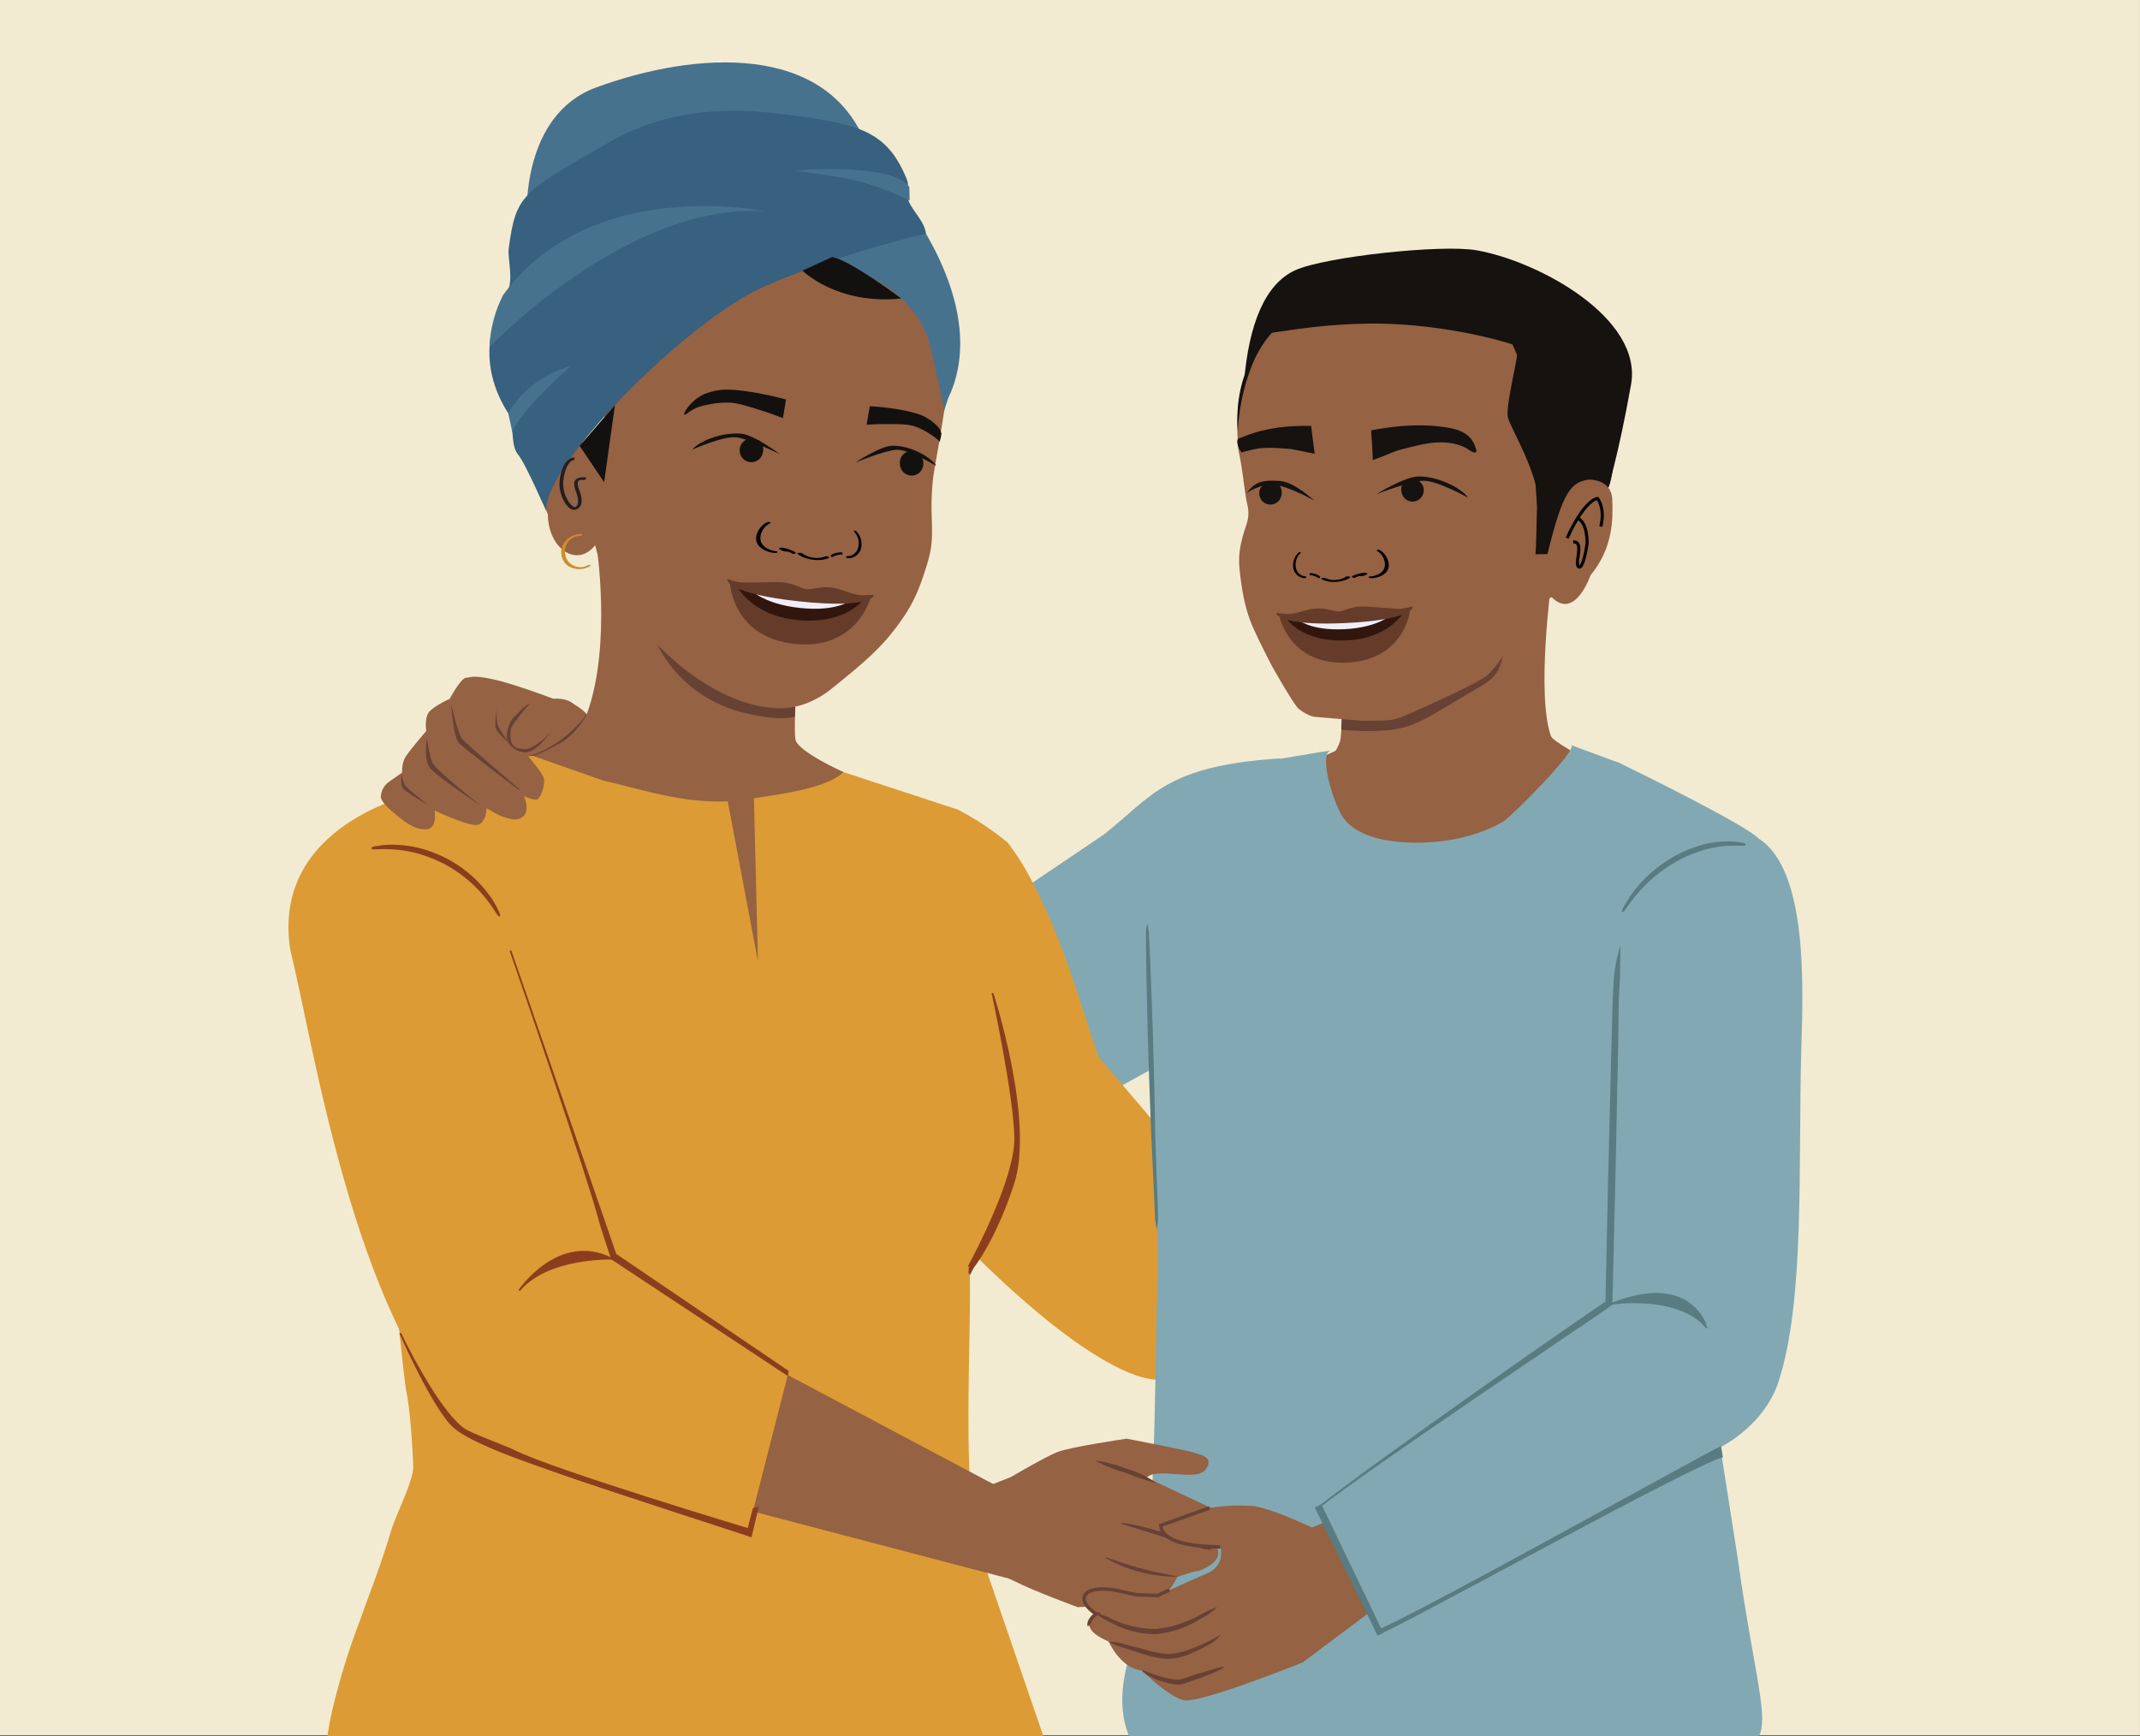 <svg xmlns="http://www.w3.org/2000/svg" viewBox="0 0 1221.96 991.43"><rect x="0" y="0" width="1221.96" height="991.43" fill="#333333" stroke="none"/><defs><style>.cls-1{fill:#f2ebd1;}.cls-2{fill:#82a8b3;}.cls-3{fill:#526e75;}.cls-4{fill:#956243;}.cls-5{fill:#684135;}.cls-6{fill:#dc9b34;}.cls-7{fill:#151210;}.cls-8{fill:#010101;}.cls-23,.cls-9{fill:none;}.cls-9{stroke:#010101;stroke-width:1.76px;}.cls-12,.cls-18,.cls-23,.cls-9{stroke-miterlimit:10;}.cls-10{fill:#513835;}.cls-11{fill:#745245;}.cls-12{fill:#8c3d1e;stroke:#8c3d1e;}.cls-13{fill:#47728e;}.cls-14{fill:#38607f;}.cls-15{fill:#ce8d2a;}.cls-16{fill:#13110f;}.cls-17{fill:#231f20;}.cls-18{fill:#587c81;stroke:#587c81;}.cls-19{fill:#8e6528;}.cls-20{fill:#653c29;}.cls-21{fill:#31160e;}.cls-22{fill:#f1eef7;}.cls-23{stroke:#684136;stroke-width:2px;}</style></defs><g id="Layer_1" data-name="Layer 1"><polyline class="cls-1" points="1221.94 990.91 1221.94 -0.52 -0.01 -0.52 -0.01 990.91"/></g><g id="Layer_2" data-name="Layer 2"><path class="cls-2" d="M730.62,433.08c-65.35,4.21-72.85,21.79-100.2,43.36l-62.23,42c0,.38-61,30.16-61.31,30.4-42.33,28.78,2,21.85-11.73,51.89-9.19,20.17-6.55,31.77-21.21,49.1,49.26,32.73,132.36-10,158.68-25.64L689,593.29c17.9-19.2,58.21-47.26,74.66-67.74,35-43.48-43.19-36-11.4-81.84Z"/><path class="cls-2" d="M541.59,536.64l-138-58.23S408.55,528,376.68,549c0,0,140.44,138.75,234.45,84Z"/><path class="cls-3" d="M541.59,536.83s11.24,14.95-.11,37.12C541.48,574,559.64,548.64,541.59,536.83Z"/><path class="cls-4" d="M819.73,658.63,679.2,678s-6.12,70,4.42,77.34S836.86,704.1,836.86,704.1Z"/><path class="cls-4" d="M679.71,720.2s26.63-24.56,42.92-28.52c4.58-1.11,40.69-25.6,40.69-25.6s9.6,6.69-3,19-18,17.09-18,17.09l-1.84,4.94,28,9.71s33.62,5.77,41.57,7.9,25.24,5.89,25.81,16.48c0,0,13,1.87,12.74,8.11a9.36,9.36,0,0,1-3.3,8.06l-6.34.68s3.17,2,.09,7.6-59.23,2.1-59.23,2.1l-3.08,1.81s37.09,8.43,37.5,11.95,1.27,6.4-4.85,7.32-85.08-4.61-120.91-17.53c-11.32-4.08-14.27-3.85-14.27-3.85l-3.73-47.41Z"/><path class="cls-5" d="M745,710.45s-1.82,28.39-26.7,43.75C718.3,754.2,756.2,735.51,745,710.45Z"/><path class="cls-6" d="M717.08,647.18l-36.47,18.9-63.23-74.3L543.07,702.64s61.83,67.09,105.35,82.6c32.81,11.7,64.47-15.93,98.52-25.61C743.24,734.45,728.68,680.9,717.08,647.18Z"/><path class="cls-4" d="M885.85,332.29s-8.69,64.25-.26,88c2,5.75,63.3,35.09,63.3,35.09l-112.6,43.92-96.86-33s23.63-35.85,25.67-42.75,1.22-54.79,1.22-54.79"/><path class="cls-5" d="M738.86,371.11c4.23,6.6,8.09,13.44,12.6,19.85a.86.86,0,0,0,1.38.47c3.16,4.32,9.38,6.7,12.16,11.29,2.4,4,.73,9.18.89,13.91,3.37.59,8.09.44,12.35.8,28.87.09,29.5-3.55,68.38-26.24C859,384,856.72,374.7,859.1,373,819.56,371.16,780.24,371.94,738.86,371.11Z"/><path class="cls-7" d="M917.9,279.37s5.92-17.62,13.45-59.85c6.74-37.8-52.38-70.3-88.28-76.62-19.74-3.48-86.13,3.62-103.39,11.37s-26.66,30.78-29.31,64c0,0,11.09-32.81,32.14-31.64,17.17,1,72.71-6.56,87.1-.1s46.12,20.07,46.54,72.24c.11,14.22,25.62-.29,32.39,8.41S917.9,279.37,917.9,279.37Z"/><path class="cls-4" d="M888.12,339.77l6.64-51.13,3.55-57.29-21.69-43.88L836.17,167l-46.35.66s-37.26,8.53-49,11.43S720.54,196.1,712.32,212s-5.27,42.48-5.27,42.48c-.34.91.6,5,.77,5.82,2.13,10.72,2.69,20.06,4.46,28.06a19.64,19.64,0,0,1-.44,10.82c-4.72,13.83-4.75,19.79-3.77,28.32,1.34,11.64,3.31,21.56,7.43,30.77,4.37,9.77,9.9,20.33,11,22.4,0,0,12.38,21.93,15.11,24.11s6.82,4.23,8.76,4.47,27.4,2.3,27.4,2.3l11.85-.1A30.43,30.43,0,0,0,801.36,409c10-4.28,38.69-17.12,46.56-22.46,10.59-7.18,23.55-37.53,23.55-37.53"/><path class="cls-7" d="M877.67,290.12c-.28,4.43-.39,22-.94,26.34l22.92-.18c7.08-15.1,15.58-32.88,18.25-36.91,4.17-6.31,5.17-37.16,5.55-48.76l.09-2.51c.39-11.13-10-28.94-27.94-47.63-19.67-20.58-54.87-32.55-89.67-30.49-3.3.19-6.61.51-9.8,1-30.25,4.11-55.5,18.89-75.06,43.93-14.11,18.06-15.27,38.86-14.26,51.56,1.13-25,10.13-42.57,10.51-43.3,8.52-16.94,19.17-21.7,26.6-22.71a24.85,24.85,0,0,1,12.28,1.31c7.33,1.73,18.09.84,25.85-.21,5.78-.78,10.37-1.73,11.62-2,3.93-2.66,9.78-4.58,17-5.56,16.68-2.26,40.77.95,45.67,8.34,5.42,8.18,17.52,37.28,17.53,44"/><path class="cls-4" d="M885.93,340.89c13.36,13.74,22.31-12.48,22.31-12.48,12.9-15.57,12.85-32.12,12.36-43.45s-13-11.12-13-11.12c-10.57,1.18-15.29,6.87-24,42.57"/><path class="cls-7" d="M720.85,190.72c7.74-12.37,22.77-27.88,31.33-39.71,4.07-.38,24.19-.79,28.41-.95,43.07-1.66,100.83,23.23,106.34,38.91,3.44,9.78,1,63-.88,67.82-5.17,13.27-7.25,30.66-7.25,30.66-1.73-20-15.95-42.24-17.73-49.09s7.43-39.3,5.22-40.67-41.49-13.5-85.42-12.91a328.48,328.48,0,0,0-37.46,2.8C743.49,187.45,720.76,190.86,720.85,190.72Z"/><path class="cls-7" d="M803.32,273.82c2.62-1.39,5.71-.23,7.44,1.28a6.62,6.62,0,0,1,2,3.1,6.84,6.84,0,0,1-1.57,6.25,6.38,6.38,0,0,1-7.3,1.34c-3.23-1.48-4.31-5.34-3.53-8.16a6.3,6.3,0,0,1,2.93-3.81"/><path class="cls-7" d="M728.66,275.48c-2.64-1.34-5.71-.14-7.42,1.4a6.56,6.56,0,0,0-2,3.13,6.85,6.85,0,0,0,1.67,6.22,6.36,6.36,0,0,0,7.32,1.22c3.21-1.52,4.22-5.4,3.4-8.21a6.25,6.25,0,0,0-3-3.76"/><path class="cls-7" d="M750.4,285.78s-11.24-10.5-19.4-11.15c-11.92-.94-15,1.63-19.13,6.85,0,0,7.75-5.48,16.13-4.6C736,277.72,750.4,285.78,750.4,285.78Z"/><path class="cls-7" d="M786.07,282.08s15.95-9.86,23.74-10c11.36-.19,24.83,6.63,28.44,12.1,0,0-17.75-10-25.75-9.67C804.85,274.86,786.07,282.08,786.07,282.08Z"/><path class="cls-7" d="M782.94,245.75q.25,4,.53,8.1c.13,2.06.29,6.77.43,8.82,6.47-2.14,12.24-5.11,16.45-6.11,8.34-2,16.84-4.62,25.45-3.83a28.91,28.91,0,0,1,11.31,3.06c1.11.59,4.19,3.25,5.75,2.42.64-.34-.64-3.59-.78-3.93-2.62-6.55-8.55-9-15.69-10.14-14.55-2.36-29-1.12-43.45,1.61"/><path class="cls-7" d="M707,250.54l4.32-1.68c12-4.74,24.52-5.91,37.35-5.63.33,2.68.65,5.36,1,8.06.25,2.05.81,5.73,1,7.77-5.9-1-11-2.48-14.82-2.77-7.46-.58-15.33-1.28-22.54.92-.57.17-5.85,1.26-4.19,1.37C706.32,255.16,706,251.26,707,250.54Z"/><path class="cls-8" d="M756.89,330.12c3.34,1.75,8.4,1.3,11.73-.85.74-.47,3.22,0,2.18.63-4.4,2.83-11.67,3.16-16,.89-.43-.23-.36-.56.18-.74a2.74,2.74,0,0,1,1.88.07"/><path class="cls-8" d="M772.24,328.91a20.53,20.53,0,0,1,7.22-1.9,1.64,1.64,0,0,1,1.11.35c.21.19.25.45,0,.61a7.75,7.75,0,0,1-4,1,1.51,1.51,0,0,1-1.23-.48c-.23-.35.18-.57.51-.57a6.21,6.21,0,0,0,3.2-.79l1.1,1a18,18,0,0,0-6.45,1.73,1.56,1.56,0,0,1-1.33-.14c-.26-.16-.55-.54-.15-.74"/><path class="cls-8" d="M782.16,329.15c2.92-.1,6.35-1.43,7.77-3.69,2.14-3.41.08-8.75-3.59-10.89-.4-.23-.19-.54.21-.63a2.33,2.33,0,0,1,1.56.32c3.2,1.87,5.29,6.24,4.84,9.43-.42,3-3.2,5.09-6.69,6a15.94,15.94,0,0,1-3.24.48c-.44,0-1.24-.11-1.46-.47s.18-.51.6-.53"/><path class="cls-8" d="M751.53,328.65a.4.4,0,0,0-.38-.57,3.35,3.35,0,0,1-2.27-.74l-.77,1A10,10,0,0,1,752.7,330a.81.81,0,0,0,.94-.15c.19-.17.39-.54.1-.74"/><path class="cls-8" d="M753.74,329.06a11.16,11.16,0,0,0-5.14-1.8.93.93,0,0,0-.78.36.44.44,0,0,0,0,.61"/><path class="cls-8" d="M745.46,329.1a6,6,0,0,1-5.1-3.59,8.92,8.92,0,0,1,2.2-9.62.36.36,0,0,0-.15-.63,1.11,1.11,0,0,0-1,.34,10,10,0,0,0-3,8.18,6.86,6.86,0,0,0,4.43,5.89,6.74,6.74,0,0,0,2.11.44,1,1,0,0,0,.94-.49c.14-.36-.12-.51-.39-.52"/><path class="cls-9" d="M894.83,307.23c10.46-22.66,17.39-22.6,17.39-22.6s4.5,5.46,1.86,16"/><path class="cls-9" d="M898.34,309.42c6.22-.42,1.1,11,2.73,13.81s4.13-4.4,5.17-13.12c0,0,.37-11.82-5.44-14.16"/><path class="cls-4" d="M785.21,418.14l115.62,22.09,28.23,33.91s-34.72,18.72-38,19.25-86.51-.2-86.51-.2-88.18-44.39-87.16-44S785.21,418.14,785.21,418.14Z"/><g id="freepik--Character--inject-2"><path class="cls-2" d="M650.25,518,702,447.16s-7-9.31,19.41-12.57c15.71-1.94,29.4-5,38.72-6-6.53.77-1,23.32,5.2,35.54,5.36,10.5,18.42,14.76,30.13,16.22,20.38,2.54,45.12-.69,63-11.3,4.29-2.55,43.57-41.79,38.56-43.64l27.49,10.19s59.4,55.12,70.39,61.63-20,281.68-20,281.68l17.43,111.38c13.86,100,28.79,108.94-16.9,108.94,0,0-219.65-1.52-249.49-1.52H647.52c-2-5.67-13.2-20.69-1.29-56.3,14.28-42.69,12.94-155.06,14.53-203.2C663,669.19,650.25,518,650.25,518Z"/></g><path class="cls-10" d="M935.77,632.56l-.27,0c-.06.36-.22.72.07,1Z"/><path class="cls-11" d="M853.42,617.51l.37,0-.35-.21A.2.2,0,0,0,853.42,617.51Z"/><path class="cls-11" d="M906.3,627.16l-.34-.26-.12.18Z"/><path class="cls-11" d="M854.55,617.64l.5.08A.33.33,0,0,0,854.55,617.64Z"/><path class="cls-11" d="M934.61,632.39a.27.27,0,0,0-.42-.09Z"/><path class="cls-6" d="M598.49,999.28,559.84,886.65c-11.28-27.09-4.9-130-6.13-159.38h0l2.14-6.2c.91-1.92,8.81-4.11,11.79-4.1,13.65,0,11.27-7,19.15-16.42,7.68-9.15,14.84-18.67,22.84-27.58,9.18-10.21,19.58-19.54,31.61-25.79-2.5-8-4.78-16.16-6.86-24.2-12.6-32.13-21.63-69.12-35.87-100.58-6.23-13.75-13.36-28.86-23.26-41.42A164.77,164.77,0,0,0,547,462.3l-72.19-23.67-35-9.05L351.8,413.17l-59.12,16.16s-59.56,24.33-75.18,37.29c-18.05,14.92,9.62,293.83,14.38,327.41,2.32,10.16,3.75,33,4.08,43.44.24,7.74-10.2,28.34-12.38,35.68-2.33,7.86-3.26,10.66-5.9,18.44-3.79,11.18-8.13,22.19-12,33.33A398.17,398.17,0,0,0,189,979.84c-1.36,7.52-3.75,17.57-.43,18.37"/><path class="cls-12" d="M566.71,567.08s12.6,57.94,13,82.63c.37,23.11-23.29,67.49-26.3,73,.83.18-.36,4,.31,4.53l1.95-3.75s12.25-15,22.88-47.43C590.46,639.69,566.71,567.08,566.71,567.08Z"/><path class="cls-4" d="M340.46,310.27S349.64,368.21,335,408c-2,5.55-37.55,21.21-37.55,21.21l47.7,16.7c22.7,4.91,50.92,15.6,82.66,10.33,13.87-2.31,43.83-5.45,53.79-15.38h0s-25.82-11.62-27.35-18.41,2.07-64.85,2.07-64.85"/><path class="cls-5" d="M454.08,403.51s-13.16-7.13-21.44-9.37-22.41-1.62-60.77-34.27c0,0,11.56,40.47,60.21,48.7,0,0,13.62,2.83,21.85.75Z"/><path class="cls-4" d="M493.48,154.75l.53.41a5.05,5.05,0,0,1-.49-.87ZM514,160.5c.28.31.6.61.92.91l0-.38S514,160.05,514,160.5ZM367,358.88c18,21.32,46.83,44.56,77.65,45.56,11.05.36,22.1-4.61,30.2-11.19,12.31-10,25.28-20.16,34.75-32.28,9.09-11.63,13.25-19,17.91-32.94,4.81-14.44,5-18.32,4.51-33.13a146.5,146.5,0,0,1,.91-22.86c1.08-7.24,6.42-35.69,8.26-52.48s-13.43-44.23-13.43-44.23c-.63-4.63-2.85-8-5-11.84l-2-.16a2,2,0,0,1,.85,1.9,15.72,15.72,0,0,1-6.68-3.82v.08c-3.09,1.13-5.95-.48-8.25-3,0,.46.39,1.41.88,1.45a10,10,0,0,1-7.71-3.37c0,.46.39,1.41.35,1.86a18.18,18.18,0,0,1-6.15-3.32c.4.64,11.73-.21,11.7.1-3,.22.32,1.48-2-1l-2.32-1.89c-2.52.26-2.54,1.76-4.38-.21.46.49-1-5.12-1-4.67-3-.24-2.15-.37-4.52-1.93,0,.45-8.34,2.31-8.38,2.76-2.47-.19-2,2.13-3.84.15.46.5,1.94-1.76,2.4-1.27-3,.22-4.28,2-6.57-.43.45.5-9.41-5.77-9.41-5.77-3,.21-2.58,1.19-4.91-.82.92,1-13.66-1.95-13.23-1-2.48-.2,4,9.45,2.13,7.93,0,.46-5.59-1.82-5.59-1.82-2.52.26,1,2.83-.82.85,0,.46.36,1.86.85,1.9-3.08,1.13-6.48-.06-9.31-2.12.92,1,1.35,1.95,1.81,2.44-2.48-.2-4.5.1-6.83-1.92,0,.45.84,1.9,1.34,1.94a9.87,9.87,0,0,1-7.86-1.54c0,.45.89,1.44,1.34,1.93a7.05,7.05,0,0,1-5.87-1.38l1.34,1.94c-2-.16-3.54.63-6.44-.51,0,.45.92,1,.88,1.44a18.54,18.54,0,0,1-4.92-.85c0,.45,1.38,1.48.88,1.44-2-.16-3.54.63-5.94-.47.45.49.88,1.44,1.34,1.93-2-.15-4,.14-5.91-.92a3.35,3.35,0,0,0,.84,1.9c-2-.16-3.54.63-5.94-.48,0,.45.88,1.44,1.34,1.94-2-.16-4,.14-6-.48,0,.46.92,1,1.38,1.49-2-.16-4,.14-6.41-1-.07.91.39,1.4.35,1.85-1.48-.11-2.44-.65-3.92-.76l-2.56.71c-7.66,8.54-9.59,39.06-9.59,39.06-16.34,11.05-24.29,35.59-24.48,44.27s-4.16,27.14-4.16,27.14c-2.23-3.38-7.13-10.64-8.33-14.4-1.23-3.3.09-7.32-1.15-10.62-3.88-7.63-14-6.15-19.78-2l-1,1.43c-8.4,9.68-2.65,42.3,2.23,52.23.13,19.46,16.37,30.94,27,17.72l2.1,7.75"/><path class="cls-13" d="M529.9,193.13c-9.91-27.45-39.55-44.59-101.6-57.21s-112.85,6.4-112.85,6.4C351.73,54.89,442.54,65.08,462.83,66.7S573.67,160,541.42,227.42l-2.24,6.89S531.7,198.12,529.9,193.13Z"/><path class="cls-13" d="M300.84,122.4s-3-56.83,39.51-72.44c56.84-20.85,132.53-26,154.75,33.87Z"/><path class="cls-14" d="M295.62,259.27c-4.18-4.94-1.93-17.85-5.41-23.3-18.26-28.54-9.66-54.38-.62-69.42,3.93-6.55.11-18.88.91-24.84,4.19-31.19,7.86-31.87,57-60.32,40-23.16,81-18.71,104.69-15.55,37.94,5.06,54.54,8.78,65.72,36.86,1.46,3.66-.64,6.36.47,10.72,1.58,6.16,9.41,12.32,10.37,20,0,0-48.92,11-92.65,30.34S310.92,264.93,311.87,291.46C311.9,292.29,300.24,264.73,295.62,259.27Z"/><path class="cls-13" d="M279.53,198.2s79-83,157.62-77.49c0,0-99.58-21.14-150,47.94l-1.29,2.81a69.23,69.23,0,0,0-6.09,23.5Z"/><path class="cls-13" d="M519.39,114.52l-5.17-2.41a137.57,137.57,0,0,0-37.92-11.4l-22-3.28s54.14-5.1,64.95,9.36Z"/><path class="cls-15" d="M331.81,304.91c-5.24.17-10.35,3.47-11.23,8.91a9.84,9.84,0,0,0,1.54,7,8.42,8.42,0,0,0,4.13,3.26,11.94,11.94,0,0,0,10.54-.75c.31-.18.59-.48.21-.73s-1.14,0-1.47.22a8.87,8.87,0,0,1-11-2.17,9.36,9.36,0,0,1,.21-11.65,8.31,8.31,0,0,1,6.25-3c.4,0,1.17-.14,1.38-.55s-.18-.54-.54-.53Z"/><path class="cls-16" d="M351.13,231.34l-6.16,44-14-20.77S345.33,237.93,351.13,231.34Z"/><path class="cls-17" d="M334.14,272.56c-3.18-.23-6.73.58-6.25,4.44.41,3.24,2.44,6.27,2.17,9.6-.07,1-.64,2.93-1.83,2.92-.69,0-1.49-.76-2-1.19a12.21,12.21,0,0,1-2-2.66,18.67,18.67,0,0,1-2.5-11.83,26.09,26.09,0,0,1,1.48-6.11c.77-2,2-4.26,4.1-5,1.24-.43.89-1.86-.38-1.42-4.26,1.47-6,6-6.86,10.07a20.44,20.44,0,0,0,.54,11.51c1.05,3,4.39,9.81,8.72,7.88,3.68-1.64,3-6.2,2-9.27-.54-1.76-1.41-3.64-1.45-5.5-.05-2.09,1.78-2.05,3.46-1.93,1,.07,2.14-1.41.73-1.51Z"/><path class="cls-13" d="M325.83,209.06s-30.2,26.62-33.25,37.87l-2.37-11S300.24,216,325.83,209.06Z"/><path class="cls-8" d="M470.91,317.8c-3.8,1.61-9.34.72-12.84-1.84-.77-.57-3.53-.3-2.44.5,4.62,3.38,12.59,4.3,17.5,2.22.49-.21.43-.57-.14-.81a3.17,3.17,0,0,0-2.08-.07"/><path class="cls-8" d="M454.12,315.29a23.19,23.19,0,0,0-7.8-2.61,1.83,1.83,0,0,0-1.25.29c-.24.19-.32.46,0,.66a8.77,8.77,0,0,0,4.29,1.34,1.69,1.69,0,0,0,1.39-.41c.27-.35-.16-.63-.52-.65a7,7,0,0,1-3.46-1.1l-1.28.94a20.56,20.56,0,0,1,7,2.36,1.72,1.72,0,0,0,1.47,0c.31-.15.65-.53.23-.78"/><path class="cls-8" d="M443.18,314.76c-3.2-.33-6.87-2-8.26-4.56-2.1-3.82.58-9.4,4.78-11.4.46-.22.25-.56-.18-.69a2.68,2.68,0,0,0-1.75.21c-3.65,1.75-6.3,6.29-6,9.74.23,3.23,3.13,5.7,6.9,6.93a17.49,17.49,0,0,0,3.53.77c.49.05,1.37,0,1.64-.38s-.16-.57-.62-.62"/><path class="cls-8" d="M476.93,316.65a.42.42,0,0,1,.45-.57,3.77,3.77,0,0,0,2.56-.62l.77,1.11a11.18,11.18,0,0,0-5.18,1.38.91.91,0,0,1-1-.24c-.2-.19-.39-.61-.06-.79"/><path class="cls-8" d="M474.46,316.92a12.61,12.61,0,0,1,5.79-1.53,1.08,1.08,0,0,1,.83.46.44.44,0,0,1-.07.65"/><path class="cls-8" d="M483.57,317.61a6.57,6.57,0,0,0,5.89-3.43,9.41,9.41,0,0,0-1.68-10.47.38.38,0,0,1,.2-.66,1.26,1.26,0,0,1,1.09.44,10.52,10.52,0,0,1,2.71,9,7.38,7.38,0,0,1-5.32,5.94,7.63,7.63,0,0,1-2.36.31c-.32,0-.88-.21-1-.6s.18-.54.47-.53"/><path class="cls-16" d="M517.67,258.08c2.86-1.2,6.32.24,8,2a7.65,7.65,0,0,1,1.5,3.46,7.21,7.21,0,0,1-2.22,6.39,6.65,6.65,0,0,1-7.74.72c-3.24-1.83-4-6-2.94-8.84a6.61,6.61,0,0,1,3.41-3.71"/><path class="cls-16" d="M488.43,264.1s14.23-9.47,21.13-9.6c10.07-.2,21.94,6.32,25.08,11.56,0,0-15.63-9.58-22.72-9.24C505.14,257.15,488.43,264.1,488.43,264.1Z"/><path class="cls-16" d="M434.05,251.88c-2.63-1.65-7.09-1.61-9-.16a7.06,7.06,0,0,0-2.35,3.09,7.19,7.19,0,0,0,1.17,6.65,6.67,6.67,0,0,0,7.54,2c3.49-1.3,4.9-5.26,4.3-8.26-.11-.55.52-1.55-1.61-2.88"/><path class="cls-16" d="M445.29,259.31s-14.35-10.82-21.78-11.63c-10.83-1.18-24.29,4.14-28.22,9.05,0,0,17.83-8,25.44-7C428,250.76,445.29,259.31,445.29,259.31Z"/><path class="cls-16" d="M536.69,252.39a5.19,5.19,0,0,1,.06-.8c.21-.79.41-1.6.58-2.4a6.32,6.32,0,0,1,.27-1.63.25.25,0,0,0,0-.08,10,10,0,0,1-.7-2,22.33,22.33,0,0,0-1.7-2.21,28.07,28.07,0,0,0-8.66-6c-3.82-1.74-14.8-4.45-29.86-5.31l-1.05,6c-.27,1.53-.53,3.06-.78,4.58,5.34-.38,9.86-.44,13.26-.4,7.19.07,10.87.14,14.8,1.54a39.07,39.07,0,0,1,8.76,4.59,25.06,25.06,0,0,1,4.43,3.45C536.31,251.94,536.5,252.16,536.69,252.39Z"/><path class="cls-16" d="M448.83,228.16q-.49,3-1,6-.37,2.3-.78,4.59c-5.78-2.25-10.78-3.91-14.56-5.08-8-2.48-12.1-3.72-17-3.79a51.22,51.22,0,0,0-11.35,1.2,31.51,31.51,0,0,0-6.14,1.68c-4.43,1.85-6.53,4.39-7.15,4s.82-2.63,1-2.86a24.53,24.53,0,0,1,10.22-8.82,35.11,35.11,0,0,1,11.75-2.58c4.86-.27,18,1.06,35,5.6"/><path class="cls-16" d="M458.22,154.52s19.72,19.76,56.43,15.91c0,0-29.72-22.28-39.53-23.65Z"/><polyline class="cls-4" points="381.31 850.28 574.74 901.02 583.92 856.3 394.91 756.01"/><path class="cls-4" d="M703.31,883c3.56-3.21,5.43-4.77,4.73-9.88-.28-2-1.89-3.76-3.11-5.78l-50.25-23.66c6.9-6.35,28.3,2.82,33.85-4.74s-4.9-8.58-7-9.54-38.22-7.92-38.22-7.92-32.47,4.76-39.72,7.71-26.34,14.21-26.34,14.21l-14.83,5.81s-19.06,23.37-26.56,41c-.54,1.27,32.33,6.89,43.06,12.47s36.47,15,36.47,15,41.74-1.67,46.75-4.38,10.15-12.81,10.15-12.81c3.36-1.29,8.8-3.14,12.38-3.54,15.18-6,10.26-12.79,10.26-12.79l4.27-.35C699.61,884,702.93,883,703.31,883Z"/><path class="cls-5" d="M660.2,846.8a133.22,133.22,0,0,1-17.63-5.92,73.44,73.44,0,0,1-17.33-7,78.86,78.86,0,0,1,18.11,4.81A53,53,0,0,1,660.2,846.8Z"/><path class="cls-5" d="M639.87,869.73c.1-.74,12.4,1.37,26.77,6.12,7.22,2.32,13.71,4.6,18.4,6.18a36.51,36.51,0,0,1,7.57,2.83,23.44,23.44,0,0,1-8.05-1.27c-4.84-1.16-11.4-3.18-18.62-5.5C651.57,873.34,639.77,870.27,639.87,869.73Z"/><path class="cls-5" d="M630.78,889.3c.28-.61,9.1,3.14,20.46,6.2s20.89,4.33,21,4.8a82.24,82.24,0,0,1-41.43-11Z"/><polygon class="cls-4" points="430.32 448.87 432.81 548.95 413.56 446.97 430.32 448.87"/><path class="cls-18" d="M655.1,529.77a25.22,25.22,0,0,0-.22,5.28c0,3.74.06,8.58.1,14.35.18,12.16.56,28.92,1.08,47.42s1.27,35.3,1.64,47.41L660,693.76a29.94,29.94,0,0,0,.5,5.26,24.56,24.56,0,0,0,.22-5.28c0-3.75-1.62-43.76-1.65-49.57-.18-12.12-.56-28.88-1.08-47.42s-1.27-35.29-1.65-47.37c-.26-5.78-.53-10.61-.7-14.35A25.1,25.1,0,0,0,655.1,529.77Z"/><path class="cls-6" d="M238,453s-83.86,17.42-72.17,89.81c12.54,49.21,35.89,209.88,100.84,273,23,22.38,160.66,57.33,160.66,57.33L429.92,863l22.57-88.25L349.4,714.34s-29.38-90-46.93-125.58S238,453,238,453Z"/><line class="cls-19" x1="482.46" y1="654.08" x2="482.62" y2="656.29"/><path class="cls-20" d="M456.7,339.23c-15.27-1.63-39.83-6.08-39.83-6.08s1.38,30.69,36.79,34.48,43.25-25.9,43.25-25.9S472,340.87,456.7,339.23Z"/><path class="cls-21" d="M456.85,339.25c-7.26-.78-36.4-5.14-36.4-5.14s8,17.06,34.22,19.87c28.48,3,38.53-11.84,38.53-11.84Z"/><path class="cls-22" d="M457.05,340.37c-7.26-.78-29.23-4.37-29.23-4.37s7.11,8.79,28.89,11.13,29.52-4.64,29.52-4.64Z"/><path class="cls-20" d="M498.76,339.67c-.76-.27-5.13.68-8.7,0-6-1.16-9.55-3.14-13.87-3.94-7.37-1.37-12.41,1.05-15.64.71s-7.64-3.78-15.13-4c-4.4-.13-15.34.29-21.41.17-3.64-.08-7.71-1.93-8.51-1.83-1.1.15.14,8.24,40.77,12.59S499.8,340.05,498.76,339.67Z"/><path class="cls-20" d="M768,351.92c14.21-.66,37.17-3.39,37.17-3.39s-3,28.29-36,29.81S730.62,352,730.62,352,753.73,352.57,768,351.92Z"/><path class="cls-21" d="M767.81,351.92c6.76-.31,34-2.71,34-2.71s-8.32,15.33-32.76,16.46c-26.5,1.23-35-13.11-35-13.11Z"/><path class="cls-22" d="M767.56,353c6.76-.32,27.27-2.41,27.27-2.41s-7.06,7.74-27.33,8.68-27-6-27-6Z"/><path class="cls-20" d="M729,350c.71-.2,4.71.92,8.05.47,5.57-.74,9-2.37,13-2.87,6.9-.85,11.42,1.68,14.42,1.54s7.28-3.07,14.22-2.86c4.07.12,14.17,1.13,19.79,1.35,3.37.13,7.24-1.35,8-1.21,1,.2-.59,7.61-38.4,9.36S728.05,350.25,729,350Z"/><path class="cls-12" d="M285.08,522.78c-.41.22-2.73-4.44-7.47-10.34a77.4,77.4,0,0,0-23.25-19.3,84.27,84.27,0,0,0-15.49-6.22,75.2,75.2,0,0,0-13.48-2.36c-7.76-.56-12.63.21-12.69-.23s1.1-.58,3.36-.85a23.63,23.63,0,0,1,4-.5,37.46,37.46,0,0,1,5.4-.11,63,63,0,0,1,13.93,1.87A75.18,75.18,0,0,1,255.5,491,70.4,70.4,0,0,1,279,511.41a54.32,54.32,0,0,1,4.87,8.13A10.15,10.15,0,0,1,285.08,522.78Z"/><path class="cls-12" d="M450.18,783.28l-98.69-66.95-60-173.5s43.76,126.09,52,157.89l5.89,18,100.54,66.45"/><path class="cls-12" d="M228.54,761.28s20.85,43.87,36.42,54.81c3.84,2.7,24.45,10.24,28.79,12.43,21.95,11.08,133.58,44.63,133.58,44.63l3-11.65,2.28-.52-3.85,16.15s-91.54-29.77-106.06-35-51.38-17.07-63.09-27S228.54,761.28,228.54,761.28Z"/><path class="cls-4" d="M622.74,919.13c.56.5,2.27,2,3,2.13,0,0-12.39,7.72,7.3,16,0,0,6.84,15.56,19.12,16.59,0,0,14.56,14.64,23.59,16.94s68.18-21.59,68.18-21.59L781.55,921l-26-51.4-6.45,2.6s-22.35-10.72-33.44-12.23a105.2,105.2,0,0,0-26.81,1.41l-26,8.73c1.14,14.53,33,10.87,33.62,12.5a12.12,12.12,0,0,1-7,15.68c-12,5.28-25.72,11.37-27.57,12.58s-19.1-1.75-31.91-4.17C619.24,907.2,616.65,913.83,622.74,919.13Z"/><path class="cls-23" d="M690.66,861,662.8,871c.93,11.87,25.72,12,33.88,12.35"/><path class="cls-23" d="M622.14,927.28a2.13,2.13,0,0,0-.25,0c.22-3.07,4.16-5.79,4.16-5.79-.73-.13-2.75-1.89-3.31-2.39-6.09-5.3-5.38-11.93,7.64-11.78,6.2.07,13.17,2.42,19.13,3.31l11.45.41,6.78-3.12"/><path class="cls-5" d="M685,922.27a66.2,66.2,0,0,1-24.71,7.86,58.59,58.59,0,0,1-25-5.51,49.86,49.86,0,0,0-10.21-3.89,35.53,35.53,0,0,0,9.38,5.78,52,52,0,0,0,26,6.57,58.38,58.38,0,0,0,25.4-8.94,37.41,37.41,0,0,0,9.15-6.48A49.29,49.29,0,0,0,685,922.27Z"/><path class="cls-5" d="M688.6,937.92a101.64,101.64,0,0,1-10,4.1A33.42,33.42,0,0,1,666,944.33a65.89,65.89,0,0,1-12.66-2.53c-3.93-1.1-7.49-2-10.48-2.71a34.41,34.41,0,0,0-9.9-1.76,34,34,0,0,0,9.31,3.75l10.3,3.31a58.79,58.79,0,0,0,13.24,2.85,33.85,33.85,0,0,0,13.53-2.85,74.77,74.77,0,0,0,10-4.84,21,21,0,0,0,8-6.41A82.69,82.69,0,0,1,688.6,937.92Z"/><path class="cls-5" d="M691.69,953.47c-4.34,1.28-10.26,3-16.86,5.27a8.58,8.58,0,0,1-4.24.17,38.86,38.86,0,0,1-4.44-.77,68.48,68.48,0,0,1-7.31-2.09c-4.15-1.39-6.54-2.66-6.78-2.36s1.88,2.28,6,4.26a40.19,40.19,0,0,0,7.51,2.74,35.3,35.3,0,0,0,4.67,1,11,11,0,0,0,5.57-.25c13-4.31,23.51-8.62,23-9.71A33.33,33.33,0,0,0,691.69,953.47Z"/><path class="cls-2" d="M924.52,435.55c-21-7.46,22,37.09,11.74,53.47s-9.45,244.67-9.45,244.67l-171,134.2,37,67.52s105.57-76.95,180.89-105.1c18.64-7,36-22.77,42-41.73,15-47.28,11-121.48,12.85-189.46,1-33.91,4.09-102.39-24.35-120.31C996.91,471,934.13,440.22,924.52,435.55Z"/><path class="cls-18" d="M982.37,826.38c-11,5.33-179.09,99-196.4,105.06l.84,1.72C809.59,923,964,837.29,983.21,831.74Z"/><path class="cls-18" d="M919.71,744.12l-.61-.08-1.29-.15-1.1-.09c-27.33,18.52-128.24,89.14-164,117.06C784.38,836.13,902.49,757.25,921,744.3Z"/><path class="cls-18" d="M918.23,744l1.9.26h.06l1.6-66.51c.65-28.56,1.15-55.85,1.71-80.69.29-13.3,0-26,1-37.55.08-5.27.18-10.53.23-15.8a77.54,77.54,0,0,0-2.85,18.2c-.81,11.1-.76,23-1.24,35.25l-2,80.72-1.4,66Z"/><path class="cls-18" d="M926.63,520.26c.36.22,2.93-4.33,7.83-10.11a84.12,84.12,0,0,1,23.06-18.94A82.81,82.81,0,0,1,972.23,485a68.78,68.78,0,0,1,12.49-2.39c7.12-.6,11.47.12,11.57-.31s-.94-.56-3-.81a19.8,19.8,0,0,0-3.61-.45,32,32,0,0,0-4.9-.08A57.08,57.08,0,0,0,972,482.92a73.56,73.56,0,0,0-15.26,6.21,76.9,76.9,0,0,0-23.39,20,62.71,62.71,0,0,0-5.24,8A12,12,0,0,0,926.63,520.26Z"/><path class="cls-4" d="M335.81,414s1.57,6.67-5,8.81S307,431.34,301,432l-1.53-2.4s11.25,11.92,11.27,16-2.19,10.66-4.4,10.95-7.17-1.93-7.17-1.93,3.55,7.78-.15,11.27-8.15,1.54-11.28.66-9.83-5.08-9.83-5.08-.34,8.72-5.41,9.57-24.37-8.26-24.37-8.26,1.77,9.76-4.08,10.63-11.63-3.13-16.27-6.88-10.59-8.76-10.31-11.82a11.18,11.18,0,0,1,4.3-8.05l7.84-5.51s-.28-4.95,1.65-8.43,12.14-15.32,12.14-15.32-1.25-7.7,1.84-11.12,11.55-7.25,11.55-7.25,6.27-11.72,9.28-12,4.07-1.65,15.81.92S316,399,316,399s6.33-.75,10.73,2.36S337.76,407.4,335.81,414Z"/><path class="cls-5" d="M229.27,442s.74,5,2.42,7,12.72,10.61,12.72,10.61-12.7-7.35-14.32-9.46-.75-8.86-.75-8.86"/><path class="cls-5" d="M243.84,421.37s-2.5,12.86,2.31,17.88,28.41,20.88,28.41,20.88-25.83-20.41-27.68-24.62S243.84,421.37,243.84,421.37Z"/><path class="cls-5" d="M257.59,402.06S258.86,421,262,424.27,292.92,448.5,294.83,450l2.94,1.66s-32.06-27.12-34.18-30.18S257.59,402.06,257.59,402.06Z"/><path class="cls-5" d="M314.64,417.81s-6.56,9.35-12.12,11.28-13.37-2.9-13.14-8.62,2.7-10,5-11.9,4.18-5.06,8.15-6.95c0,0-10.32,12-10.76,14.53s-1.1,10,3.91,11.09,7,.66,12-3.12A38.81,38.81,0,0,0,314.64,417.81Z"/><path class="cls-5" d="M290.27,424s-7.36-6.39-7.44-9a88.33,88.33,0,0,1,.79-10.41s-.56,8.17,1.35,11.11S290.27,424,290.27,424Z"/><path class="cls-5" d="M335,408s-5.7,11.16-15.49,16.52c-13.92,7.63-15.43,7-15.43,7l-2.08.32,2-.75s11.51-3.05,24-15.24c8.29-8.08,6.37-8.73,6.37-8.73l.64.87"/><polygon class="cls-18" points="786.81 933.16 751.4 861.03 754.3 859.63 789.23 932.18 786.81 933.16"/><path class="cls-18" d="M920.32,744.44s38.09-5.8,54.12,13.53C974.44,758,966.15,726.19,920.32,744.44Z"/><path class="cls-12" d="M349.3,718.71s-36.78-1.18-52.81,18.15C296.49,736.86,319.05,703.51,349.3,718.71Z"/></g></svg>